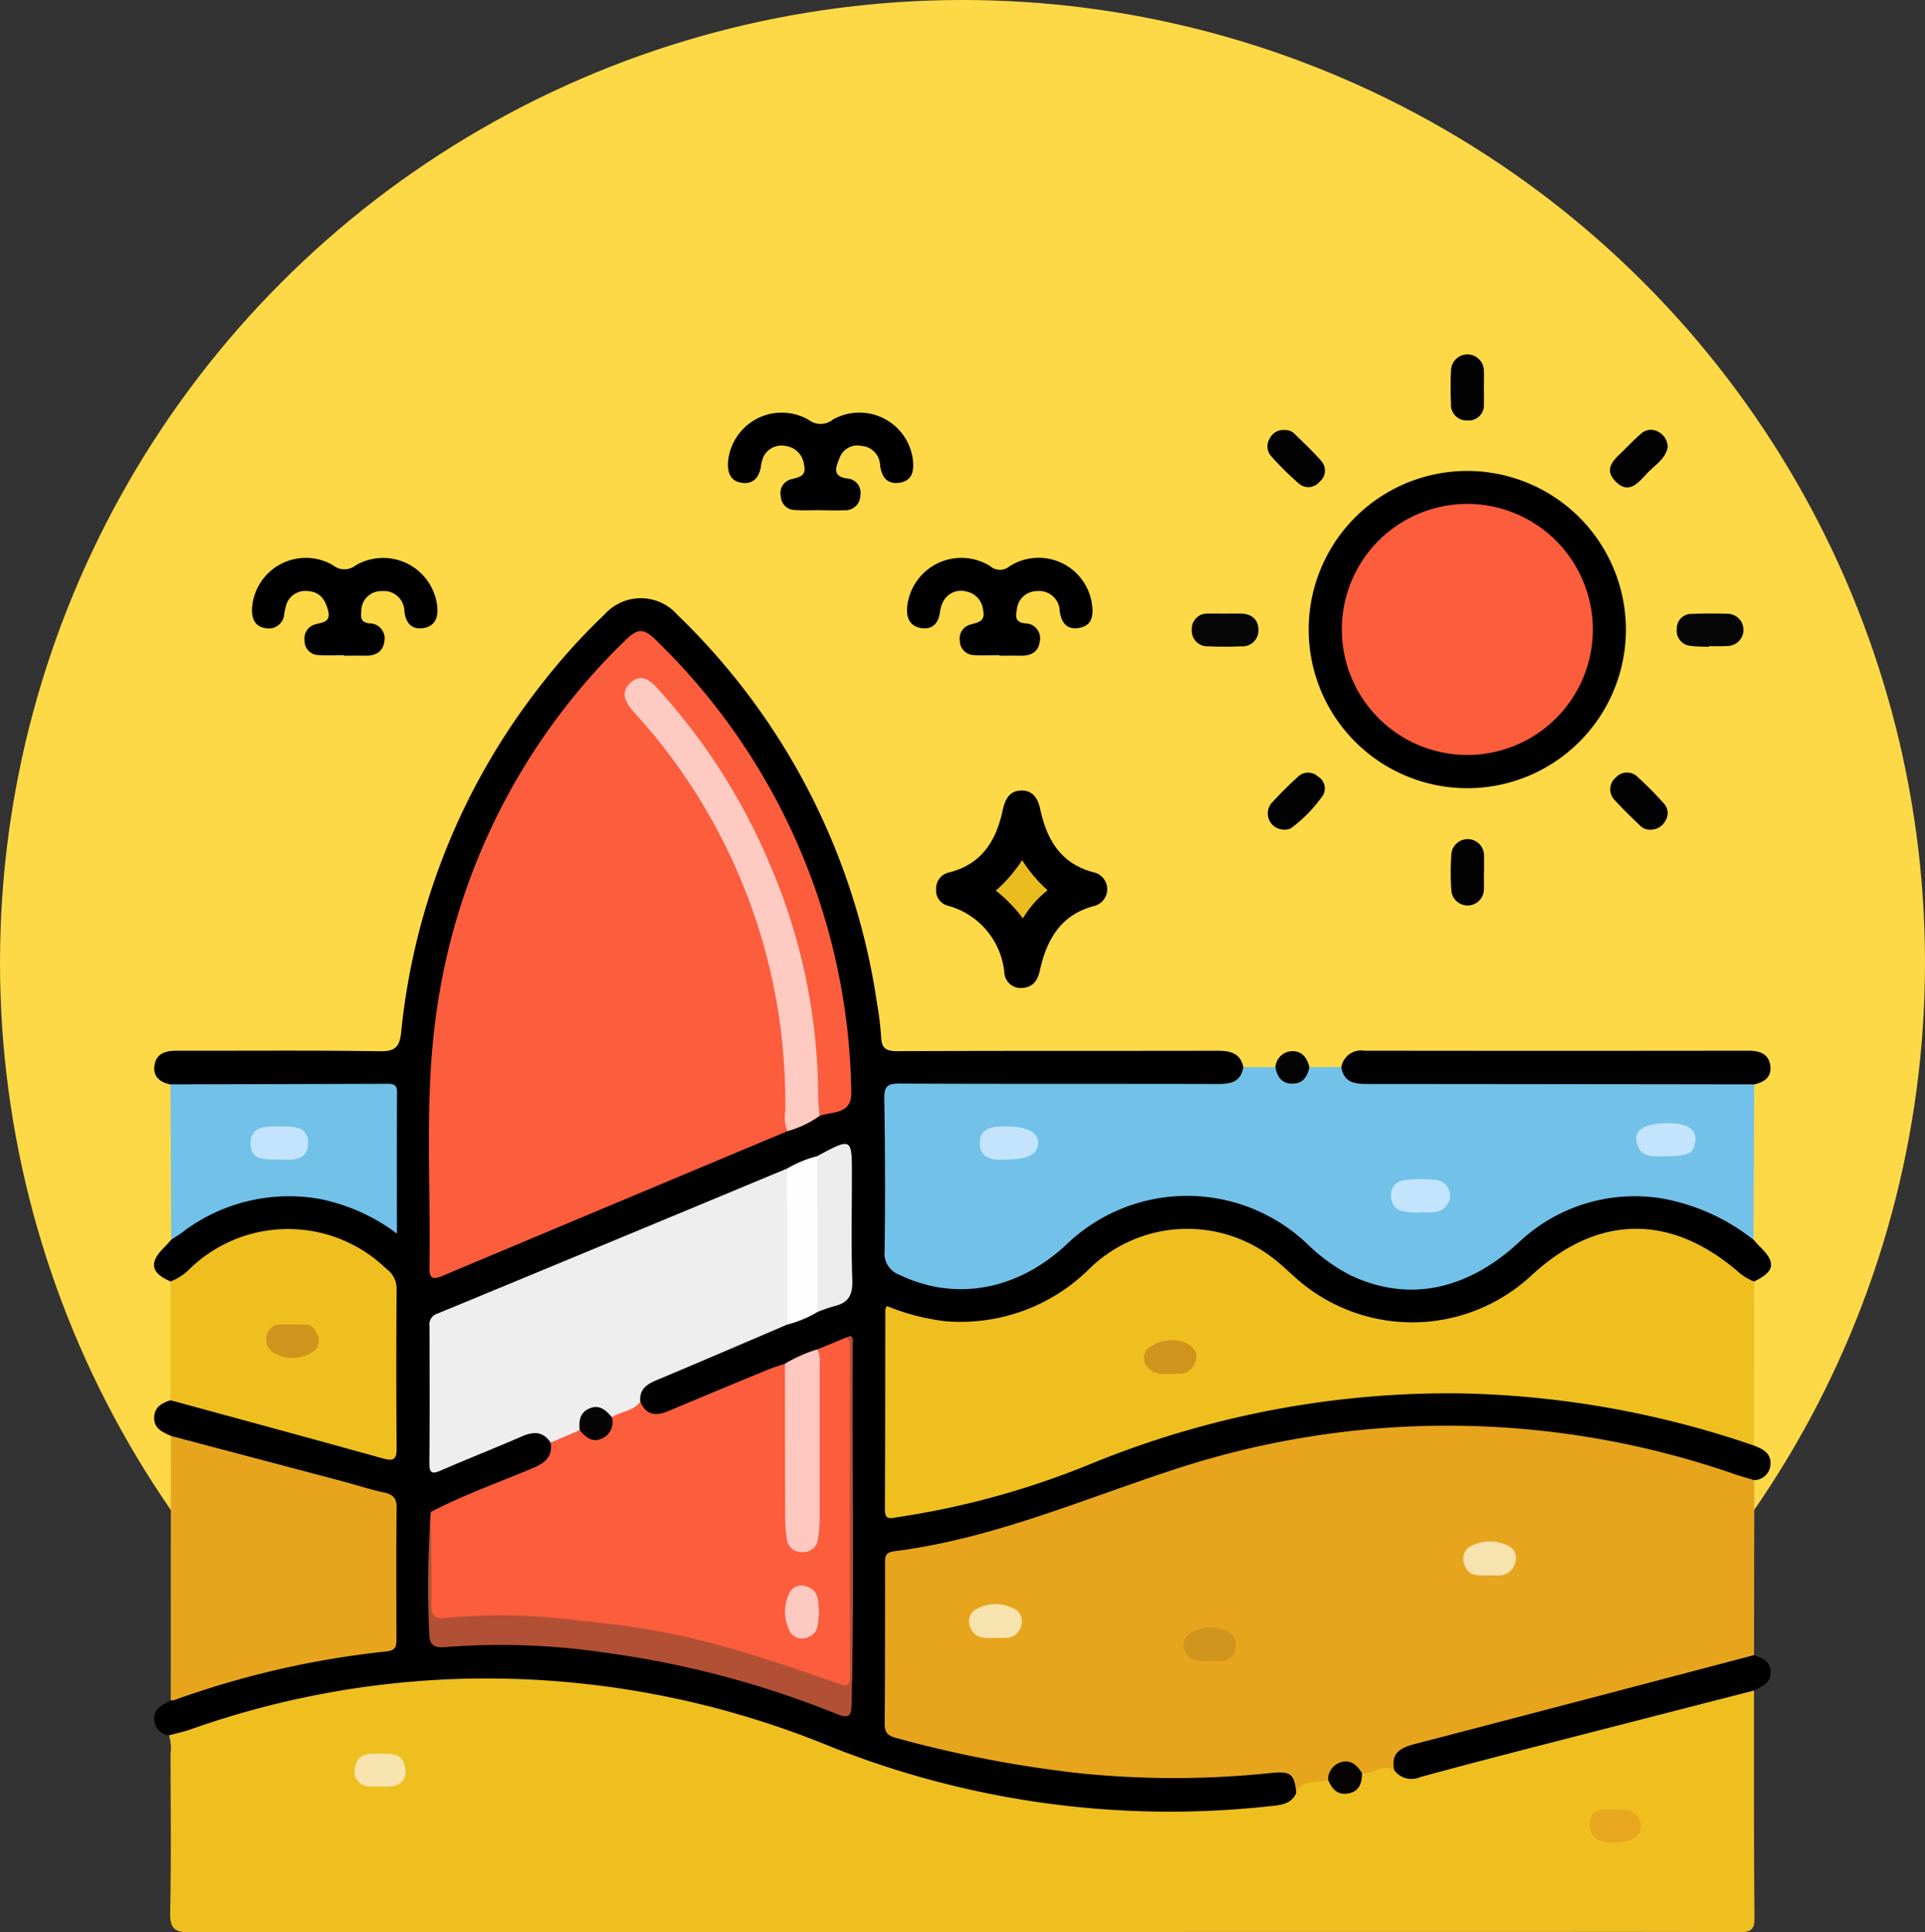 <svg xmlns="http://www.w3.org/2000/svg" xmlns:xlink="http://www.w3.org/1999/xlink" width="125" height="125.474" viewBox="0 0 125 125.474">
  <rect x="0" y="0" width="125" height="125.474" fill="#333333" stroke="none"/>
  <defs>
    <clipPath id="clip-path">
      <rect id="Rectángulo_35805" data-name="Rectángulo 35805" width="105" height="102.474" fill="none"/>
    </clipPath>
  </defs>
  <g id="Grupo_87713" data-name="Grupo 87713" transform="translate(-1158 -1948)">
    <circle id="Elipse_4825" data-name="Elipse 4825" cx="62.5" cy="62.5" r="62.5" transform="translate(1158 1948)" fill="#fed947"/>
    <g id="Grupo_87712" data-name="Grupo 87712" transform="translate(1168 1971)">
      <g id="Grupo_87712-2" data-name="Grupo 87712" clip-path="url(#clip-path)">
        <path id="Trazado_123288" data-name="Trazado 123288" d="M104.193,112.861c0,4.927-.011,9.855.031,14.782.006.8-.3.913-.99.91-5.212-.025-10.424-.014-15.636-.014q-42.463,0-84.926.028c-1.1,0-1.347-.287-1.325-1.348.072-3.426.029-6.855.024-10.283a2.632,2.632,0,0,0-.1-1.162c.041-.258.255-.324.454-.4A62.984,62.984,0,0,1,18.319,111.9c9.623-.716,18.683,1.4,27.563,4.88a52.7,52.7,0,0,0,18.3,3.534c2.784.057,5.55-.019,8.319-.238a2.178,2.178,0,0,0,1.629-.668,2.276,2.276,0,0,1,2.289-.911,1.45,1.45,0,0,1,.524.349c.754.589,1.079.511,1.551-.365a1.346,1.346,0,0,1,.234-.354,2.361,2.361,0,0,1,2.27-.252,1.788,1.788,0,0,0,1.717.245c5.411-1.4,10.814-2.833,16.221-4.253q2.067-.543,4.142-1.052c.369-.091.76-.251,1.119.051" transform="translate(-0.297 -26.092)" fill="#efbf20"/>
        <path id="Trazado_123289" data-name="Trazado 123289" d="M74.172,98.248c-.289.655-.871.773-1.5.836a59.549,59.549,0,0,1-28.622-3.8,58.817,58.817,0,0,0-23.76-4.456A57.648,57.648,0,0,0,2.409,94.11c-.466.166-.957.267-1.435.4a1.083,1.083,0,0,1-.956-.993c-.067-.77.55-.99,1.072-1.279a2.523,2.523,0,0,1,1.3-.7A59.561,59.561,0,0,1,13.713,88.9c1.628-.212,1.627-.233,1.627-1.828,0-2.174.005-4.347,0-6.521,0-1.341-.032-1.364-1.361-1.74-3.908-1.106-7.844-2.108-11.754-3.2A1.825,1.825,0,0,1,1.1,75.065C.583,74.821.015,74.617.013,73.908S.5,72.93,1.077,72.75c.422-.29.828-.048,1.228.056,3.928,1.025,7.84,2.113,11.762,3.163,1.215.325,1.277.283,1.28-.973.008-2.993-.016-5.985.014-8.977a2.265,2.265,0,0,0-.979-1.995,8.783,8.783,0,0,0-11.329-.059c-.595.44-1.037,1.238-1.975,1.071-1.272-.543-1.412-1.213-.455-2.171.172-.172.33-.357.494-.536,1.059-1.554,2.739-2.139,4.394-2.654A10.951,10.951,0,0,1,14.578,60.8a.922.922,0,0,0,.606.231c.277-.286.13-.659.142-.993a61.467,61.467,0,0,1,.159-6.519c.139-.98-.5-1.018-1.2-1.018q-5.832,0-11.663,0a2.481,2.481,0,0,1-1.554-.259C.389,52.108-.078,51.732.034,51c.12-.783.732-.948,1.446-.947,4.39.011,8.781-.034,13.17.035,1.013.016,1.3-.274,1.4-1.246a43.529,43.529,0,0,1,9.043-22.493,40.246,40.246,0,0,1,4.151-4.61,3.157,3.157,0,0,1,4.748.016,43.812,43.812,0,0,1,12.954,25.2,20.448,20.448,0,0,1,.272,2.228c.032.732.334.9,1.048.9,6.924-.031,13.848-.012,20.772-.027.825,0,1.5.123,1.7,1.066.255.819-.3,1.091-.907,1.279a5,5,0,0,1-1.491.092q-9.581,0-19.164,0c-1.528,0-1.5.05-1.388,1.589.205,2.707.054,5.422.082,8.134.018,1.87.1,2.033,1.88,2.548a9.166,9.166,0,0,0,9.366-2.37,11.532,11.532,0,0,1,14.414-1.251,17.793,17.793,0,0,1,2.247,1.814,8.971,8.971,0,0,0,12.165-.265,11.744,11.744,0,0,1,6.982-3.423,11.865,11.865,0,0,1,8.278,2.245,2.136,2.136,0,0,1,.67.821c.141.153.276.313.425.458,1.044,1.021.947,1.591-.384,2.243-.541.188-.868-.2-1.226-.473a13.9,13.9,0,0,0-2.668-1.773,8.917,8.917,0,0,0-10.1,1.8,11.654,11.654,0,0,1-11.785,2.829,12.772,12.772,0,0,1-4.975-3.056,8.8,8.8,0,0,0-12.294.129,11.761,11.761,0,0,1-12.075,2.863c-.752-.225-.939-.042-.934.7.022,3.6,0,7.21.013,10.815,0,1.159.1,1.23,1.245,1.043a60.824,60.824,0,0,0,12.619-3.67,60.351,60.351,0,0,1,40.778-1.3,2.3,2.3,0,0,1,1.382.748c.581.224,1.134.5,1.072,1.247a1.08,1.08,0,0,1-1.049,1c-.583.343-1.117.023-1.638-.159A54.632,54.632,0,0,0,87.3,74.831,57.446,57.446,0,0,0,68.336,76.9c-3.411.957-6.652,2.379-10,3.5a61.847,61.847,0,0,1-9.021,2.283c-1.367.24-1.424.315-1.435,1.742-.023,3,.073,6-.054,9-.034.8.455.957,1.018,1.112a82.691,82.691,0,0,0,9.119,1.877A57.066,57.066,0,0,0,65.847,97a37.355,37.355,0,0,0,5.229-.241,9.169,9.169,0,0,1,1.815-.083c1.127.084,1.387.413,1.282,1.571" transform="translate(0 -4.827)"/>
        <path id="Trazado_123290" data-name="Trazado 123290" d="M88.624,114.612c-.113-1.193-.346-1.424-1.549-1.306a60.334,60.334,0,0,1-12.388.041,77.413,77.413,0,0,1-12.053-2.306c-.551-.15-.741-.363-.736-.941.031-3.425.021-6.85.025-10.276,0-.425-.075-.823.58-.905,6.279-.785,12.051-3.291,18-5.246a56.779,56.779,0,0,1,36.54.225c.438.146.882.272,1.324.407q-.009,5.68-.019,11.359c-.226.448-.684.481-1.088.587q-9.984,2.639-19.975,5.249c-1.006.262-1.9.552-2.3,1.619-.743-.389-1.377.274-2.086.215-1.307-.582-1.307-.582-2.2.428-.688.287-1.666-.133-2.068.85" transform="translate(-14.451 -21.191)" fill="#e7a51e"/>
        <path id="Trazado_123291" data-name="Trazado 123291" d="M118.346,88.16a62.022,62.022,0,0,0-19.076-3.387,61.317,61.317,0,0,0-24.087,4.621A54.142,54.142,0,0,1,62.748,92.81c-.449.066-.836.229-.832-.5.023-4.319.019-8.639.028-12.959a.911.911,0,0,1,.1-.25,14.541,14.541,0,0,0,3.786.983,11.865,11.865,0,0,0,9.425-3.462,9.1,9.1,0,0,1,11.952-.566c.45.35.861.75,1.288,1.128a11.359,11.359,0,0,0,15.464-.126c4.26-3.91,9.006-3.967,13.406-.147a3.39,3.39,0,0,0,1,.6q-.009,5.327-.018,10.655" transform="translate(-14.456 -17.296)" fill="#efbf20"/>
        <path id="Trazado_123292" data-name="Trazado 123292" d="M118.312,71.607a13.316,13.316,0,0,0-5.964-2.692A10.958,10.958,0,0,0,103,71.834c-3.4,3.1-7.2,3.827-10.9,2.055a11.546,11.546,0,0,1-2.677-1.928,11.307,11.307,0,0,0-15.834.049c-3.206,2.919-7.186,3.585-10.764,1.857a1.471,1.471,0,0,1-.936-1.567c.037-3.282.035-6.566-.025-9.848-.015-.822.214-1,1.006-.995,6.885.032,13.771.011,20.656.028.835,0,1.5-.124,1.65-1.095h2.077c1.105,1,1.105,1,2.208,0h2.077a3.861,3.861,0,0,0,2.7.736q11.154-.026,22.309,0c.618,0,1.3-.166,1.807.387q-.023,5.048-.046,10.1" transform="translate(-14.444 -14.099)" fill="#72c1e8"/>
        <path id="Trazado_123293" data-name="Trazado 123293" d="M1.428,91.631q5.522,1.459,11.043,2.92c.929.246,1.845.549,2.783.751.584.126.839.351.832.99-.031,2.819-.015,5.639-.011,8.459,0,.448.015.806-.626.872a58.68,58.68,0,0,0-13.815,3.166.771.771,0,0,1-.212.015q0-8.586.006-17.171" transform="translate(-0.332 -21.393)" fill="#e7a51e"/>
        <path id="Trazado_123294" data-name="Trazado 123294" d="M1.407,77.509a3.585,3.585,0,0,0,1.314-.888,9.174,9.174,0,0,1,12.7.074,1.583,1.583,0,0,1,.662,1.258q-.041,5.2,0,10.391c.005.711-.2.849-.871.663-4.6-1.278-9.2-2.526-13.808-3.783q0-3.858,0-7.714" transform="translate(-0.328 -17.301)" fill="#efbf20"/>
        <path id="Trazado_123295" data-name="Trazado 123295" d="M118.419,20.2A10.3,10.3,0,1,1,108.18,9.888,10.311,10.311,0,0,1,118.419,20.2" transform="translate(-22.84 -2.308)"/>
        <path id="Trazado_123296" data-name="Trazado 123296" d="M1.4,61.841q7.01-.018,14.02-.038c.386,0,.691,0,.688.538-.017,2.993-.008,5.987-.008,9.19a12.389,12.389,0,0,0-4.965-2.241A11.408,11.408,0,0,0,2.15,71.459c-.23.166-.47.315-.706.473L1.4,61.841" transform="translate(-0.326 -14.429)" fill="#71c1e8"/>
        <path id="Trazado_123297" data-name="Trazado 123297" d="M71.741,49.789a1.066,1.066,0,0,1-1.053-.975A4.993,4.993,0,0,0,67,44.436a1.015,1.015,0,0,1-.745-1.056,1.063,1.063,0,0,1,.849-1.1c2.115-.533,3.048-2.055,3.474-4.036.141-.656.405-1.266,1.2-1.281s1.1.561,1.243,1.23c.433,2.018,1.378,3.57,3.543,4.1a1.125,1.125,0,0,1,0,2.155c-2.207.555-3.126,2.182-3.577,4.214-.145.654-.461,1.117-1.246,1.121" transform="translate(-15.468 -8.631)"/>
        <path id="Trazado_123298" data-name="Trazado 123298" d="M127.4,61.187q-12.583-.018-25.166-.027c-.834,0-1.5-.122-1.65-1.095A1.291,1.291,0,0,1,102.062,59q12.463.017,24.926,0c.714,0,1.325.166,1.444.947.113.729-.356,1.1-1.036,1.237" transform="translate(-23.482 -13.775)" fill="#010101"/>
        <path id="Trazado_123299" data-name="Trazado 123299" d="M105.043,117.656c-.242-1.156.492-1.463,1.406-1.7q10.984-2.861,21.959-5.754c.535.182,1.052.383,1.08,1.072.031.749-.57.947-1.077,1.225q-6.453,1.655-12.905,3.313c-2.925.756-5.851,1.511-8.765,2.306a1.381,1.381,0,0,1-1.7-.461" transform="translate(-24.513 -25.729)"/>
        <path id="Trazado_123300" data-name="Trazado 123300" d="M69.776,23.566c-.57,0-1.144.038-1.71-.011a.93.93,0,0,1-.847-.951.92.92,0,0,1,.636-1.007c.506-.161,1.056-.176.873-.978a1.352,1.352,0,0,0-1.066-1.182,1.3,1.3,0,0,0-1.537.678,2.239,2.239,0,0,0-.205.714c-.11.737-.543,1.1-1.257.97s-.931-.7-.861-1.38a3.537,3.537,0,0,1,5.383-2.638.965.965,0,0,0,1.269.01A3.5,3.5,0,0,1,75.806,20.3c.09.707,0,1.336-.814,1.492s-1.172-.322-1.284-1.072A1.343,1.343,0,0,0,72.2,19.407a1.309,1.309,0,0,0-1.279,1.213c-.084.455-.105.822.551.882a.97.97,0,0,1,.938,1.187c-.092.686-.586.924-1.237.911-.464-.009-.928,0-1.392,0v-.034" transform="translate(-14.893 -4.025)"/>
        <path id="Trazado_123301" data-name="Trazado 123301" d="M14.27,23.564c-.57,0-1.144.038-1.709-.011a.909.909,0,0,1-.845-.947.933.933,0,0,1,.621-1.018c.47-.168,1.119-.1.9-.945-.182-.688-.519-1.176-1.274-1.235a1.3,1.3,0,0,0-1.463.975,5.2,5.2,0,0,0-.109.524,1,1,0,0,1-1.227.9c-.694-.112-.882-.625-.862-1.267a3.5,3.5,0,0,1,5.263-2.813,1.167,1.167,0,0,0,1.455.015,3.533,3.533,0,0,1,5.308,2.653c.075.678-.115,1.258-.836,1.4-.769.15-1.191-.26-1.293-1.046A1.34,1.34,0,0,0,16.7,19.407,1.279,1.279,0,0,0,15.4,20.7c-.041.419-.046.746.539.8a.978.978,0,0,1,.956,1.18c-.089.67-.58.931-1.234.918-.464-.01-.928,0-1.392,0v-.034" transform="translate(-1.937 -4.023)"/>
        <path id="Trazado_123302" data-name="Trazado 123302" d="M54.668,11.278c-.57,0-1.142.03-1.709-.008a.921.921,0,0,1-.905-.888.917.917,0,0,1,.643-1.1c.523-.149,1.046-.185.862-.958a1.379,1.379,0,0,0-1.173-1.211,1.307,1.307,0,0,0-1.491.773,2.658,2.658,0,0,0-.139.617c-.141.688-.524,1.115-1.262.995-.68-.11-.888-.6-.873-1.257A3.5,3.5,0,0,1,53.871,5.42,1.264,1.264,0,0,0,55.432,5.4a3.5,3.5,0,0,1,5.193,2.563c.087.73,0,1.42-.891,1.538-.8.107-1.144-.406-1.234-1.144a1.3,1.3,0,0,0-1.233-1.253,1.22,1.22,0,0,0-1.388.763c-.218.565-.566,1.23.532,1.362a.921.921,0,0,1,.809,1.082.976.976,0,0,1-1.055.974c-.5.023-1,0-1.5,0v-.016" transform="translate(-11.352 -1.153)"/>
        <path id="Trazado_123303" data-name="Trazado 123303" d="M112,2.16c0,.356.015.713,0,1.069A.989.989,0,0,1,110.925,4.3a1.008,1.008,0,0,1-1.059-1.092,21.11,21.11,0,0,1,0-2.136A1.064,1.064,0,1,1,112,1.091c.014.356,0,.712,0,1.069" transform="translate(-25.644 0)" fill="#020202"/>
        <path id="Trazado_123304" data-name="Trazado 123304" d="M112,43.275c0,.356.014.713,0,1.069a1.059,1.059,0,0,1-2.117.028,17.1,17.1,0,0,1,0-2.242,1.064,1.064,0,1,1,2.126.077c.008.356,0,.712,0,1.069" transform="translate(-25.643 -9.592)" fill="#020202"/>
        <path id="Trazado_123305" data-name="Trazado 123305" d="M131.087,24.128c-.39-.018-.785-.008-1.171-.062A.982.982,0,0,1,129,22.959a.94.94,0,0,1,.948-.969c.781-.034,1.566-.034,2.348-.011a1.047,1.047,0,0,1,.074,2.09,11.656,11.656,0,0,1-1.279.008c0,.018,0,.034,0,.052" transform="translate(-30.116 -5.127)" fill="#050505"/>
        <path id="Trazado_123306" data-name="Trazado 123306" d="M90.187,21.968c.285,0,.57,0,.855,0,.716,0,1.193.343,1.2,1.06a1.028,1.028,0,0,1-1.1,1.067c-.71.034-1.424.032-2.135,0a1.018,1.018,0,0,1-1.092-1.071,1,1,0,0,1,1.1-1.052c.392-.011.783,0,1.175,0" transform="translate(-20.526 -5.128)" fill="#050505"/>
        <path id="Trazado_123307" data-name="Trazado 123307" d="M125.966,39.149a.9.9,0,0,1-.691-.29c-.537-.52-1.081-1.036-1.581-1.591a1,1,0,0,1,.041-1.518.98.98,0,0,1,1.441.008,23.25,23.25,0,0,1,1.653,1.668.921.921,0,0,1,.143,1.094,1.088,1.088,0,0,1-1.007.628" transform="translate(-28.802 -8.274)" fill="#020202"/>
        <path id="Trazado_123308" data-name="Trazado 123308" d="M127.089,7.515c-.128.767-.79,1.144-1.272,1.647-.578.6-1.217,1.5-2.106.6s.028-1.518.613-2.116c.348-.356.7-.711,1.08-1.029a.941.941,0,0,1,1.1-.071,1.128,1.128,0,0,1,.584.973" transform="translate(-28.797 -1.494)" fill="#020202"/>
        <path id="Trazado_123309" data-name="Trazado 123309" d="M95.446,6.424a.834.834,0,0,1,.648.254c.583.573,1.185,1.133,1.721,1.748a.932.932,0,0,1-.1,1.35.935.935,0,0,1-1.348.122,20.127,20.127,0,0,1-1.819-1.8.958.958,0,0,1-.086-1.108.99.99,0,0,1,.98-.57" transform="translate(-22.024 -1.499)" fill="#020202"/>
        <path id="Trazado_123310" data-name="Trazado 123310" d="M95.453,39.144a1.054,1.054,0,0,1-.865-1.722c.556-.6,1.13-1.185,1.74-1.728a.93.93,0,0,1,1.272,0,.891.891,0,0,1,.334,1.217,9.219,9.219,0,0,1-2.065,2.131.889.889,0,0,1-.416.106" transform="translate(-22.024 -8.274)" fill="#020202"/>
        <path id="Trazado_123311" data-name="Trazado 123311" d="M97.2,60.074c-.119.616-.409,1.074-1.105,1.074s-.988-.457-1.1-1.075A1.123,1.123,0,0,1,96.04,59.04c.672-.029,1.014.417,1.157,1.035" transform="translate(-22.177 -13.784)" fill="#040405"/>
        <path id="Trazado_123312" data-name="Trazado 123312" d="M18.692,120.666a5.372,5.372,0,0,1-.846-.008.924.924,0,0,1-.826-1.144c.133-1.045.954-.967,1.7-.971s1.474.016,1.568,1a.928.928,0,0,1-.854,1.124,5.073,5.073,0,0,1-.74.006v0" transform="translate(-3.97 -27.676)" fill="#f7e4ae"/>
        <path id="Trazado_123313" data-name="Trazado 123313" d="M123.239,123.29a4.84,4.84,0,0,1,.746.006,1.082,1.082,0,0,1,.95,1.115c.02.7-.839,1.093-2.065,1.013-.795-.052-1.314-.453-1.256-1.263.074-1.046.93-.863,1.625-.871" transform="translate(-28.392 -28.782)" fill="#e8a71e"/>
        <path id="Trazado_123314" data-name="Trazado 123314" d="M99.463,120.4a1.169,1.169,0,0,1,.915-1.167c.634-.13.989.265,1.288.74-.013.6-.144,1.147-.832,1.3-.731.164-1.121-.257-1.371-.873" transform="translate(-23.222 -27.832)" fill="#040301"/>
        <path id="Trazado_123315" data-name="Trazado 123315" d="M46.569,55.927Q35.394,60.608,24.222,65.3c-.6.253-.911.294-.9-.509.1-5.7-.366-11.426.533-17.1A41.577,41.577,0,0,1,36.028,24.067c.829-.819,1.217-.815,2.062.032A41.646,41.646,0,0,1,50.715,53.383c.041,1.5-1.23,1.238-2.069,1.558a1.759,1.759,0,0,1-.42-1.489c-.1-9.93-3.712-18.475-10.162-25.909a2.184,2.184,0,0,0-.556-.5.69.69,0,0,0-.8-.016.7.7,0,0,0-.238.77,2.671,2.671,0,0,0,.71,1.177A37.831,37.831,0,0,1,46.591,50.7a27.374,27.374,0,0,1-.022,5.232" transform="translate(-5.437 -5.477)" fill="#fb5d3d"/>
        <path id="Trazado_123316" data-name="Trazado 123316" d="M37.027,87.469c.387.888,1.024.936,1.83.594,2.149-.911,4.309-1.8,6.467-2.691.356-.146.729-.254,1.094-.379a2.3,2.3,0,0,1,.277,1.544c.012,2.711,0,5.422.008,8.132a3.246,3.246,0,0,0,.277,1.67c.329.573.832.567,1.128-.021a4.092,4.092,0,0,0,.287-1.887q.008-4.493,0-8.988a5.273,5.273,0,0,1,.125-1.379l1.9-.785c.414-.023.33.294.33.517.007,7.208,0,14.415.014,21.623,0,.8-.4.8-.96.625q-1.528-.491-3.045-1.017A58.51,58.51,0,0,0,30.557,101.8a37.928,37.928,0,0,0-6.083-.028c-.776.084-1.187-.153-1.144-1.056.1-2.028-.078-4.062.087-6.09,2.167-1.144,4.484-1.939,6.728-2.9.757-.326,1.186-.747,1.057-1.6.438-.684,1.182-.76,1.871-.946,1.363.659,1.5.607,2.057-.769a3.561,3.561,0,0,1,1.9-.936" transform="translate(-5.446 -19.443)" fill="#fb5d3d"/>
        <path id="Trazado_123317" data-name="Trazado 123317" d="M33.088,85.969,31.2,86.78c-.487-.746-1.111-.732-1.858-.408-1.727.749-3.48,1.438-5.207,2.188-.548.238-.817.309-.809-.462.03-2.959.016-5.918.008-8.876a.729.729,0,0,1,.5-.815q11.373-4.7,22.731-9.43a1.555,1.555,0,0,1,.363,1.284c.018,2.514.013,5.028,0,7.543a1.845,1.845,0,0,1-.343,1.3c-2.838,1.21-5.671,2.434-8.518,3.623-.655.274-1.124.611-1.042,1.4-.463.618-1.26.616-1.85,1-1.38-.417-1.38-.417-2.09.842" transform="translate(-5.446 -16.104)" fill="#eee"/>
        <path id="Trazado_123318" data-name="Trazado 123318" d="M50.439,56.856a2.336,2.336,0,0,1-.145-1.259,37.5,37.5,0,0,0-8.432-24.339c-.464-.587-.977-1.135-1.469-1.7-.52-.6-.82-1.256-.1-1.857.7-.586,1.253-.1,1.734.436a39.833,39.833,0,0,1,7.311,11.493,38.152,38.152,0,0,1,3.093,14.853c0,.462.057.924.089,1.386a6.635,6.635,0,0,1-2.078.986" transform="translate(-9.307 -6.406)" fill="#fecac2"/>
        <path id="Trazado_123319" data-name="Trazado 123319" d="M23.394,94.6c.017,2,.061,4,.037,6-.008.7.2.987.918.878a37.677,37.677,0,0,1,8.824.195A50.141,50.141,0,0,1,43.5,103.638c2.146.642,4.268,1.371,6.382,2.112.581.2.737.133.737-.494q-.022-10.66-.01-21.319c0-.248.025-.507-.212-.683.094-.028.216-.108.274-.075.184.105.132.311.13.481-.056,7.811.116,15.622-.081,23.432-.018.728-.158.936-.921.637a62.564,62.564,0,0,0-15.128-4.006,46.3,46.3,0,0,0-10.233-.361c-.717.07-1.144-.017-1.144-.885a68.434,68.434,0,0,1,.1-7.881" transform="translate(-5.423 -19.418)" fill="#b15035"/>
        <path id="Trazado_123320" data-name="Trazado 123320" d="M55.554,84.3a1.68,1.68,0,0,1,.151.937q0,5.084,0,10.17a8.579,8.579,0,0,1-.111,1.169.93.93,0,0,1-1.013.887.946.946,0,0,1-1.016-.895,8.772,8.772,0,0,1-.1-1.276q-.016-5.032-.013-10.063a9.65,9.65,0,0,1,2.1-.929" transform="translate(-12.479 -19.682)" fill="#fec8c0"/>
        <path id="Trazado_123321" data-name="Trazado 123321" d="M56.076,67.688c2.253-1.207,2.253-1.207,2.253,1.244,0,2.277-.053,4.555.026,6.828.032.944-.256,1.457-1.159,1.67a11.022,11.022,0,0,0-1.1.378,1.572,1.572,0,0,1-.359-1.285c-.017-2.511-.013-5.022,0-7.533a1.854,1.854,0,0,1,.343-1.3" transform="translate(-13.01 -15.619)" fill="#ececec"/>
        <path id="Trazado_123322" data-name="Trazado 123322" d="M55.589,67.929q.01,5.06.02,10.12a7.379,7.379,0,0,1-1.946.813q-.011-5.066-.024-10.13a7.579,7.579,0,0,1,1.95-.8" transform="translate(-12.523 -15.859)" fill="#fefefe"/>
        <path id="Trazado_123323" data-name="Trazado 123323" d="M112.677,102.772c-.718.006-1.42.116-1.686-.694a.936.936,0,0,1,.33-1.152,2.629,2.629,0,0,1,2.451-.1.9.9,0,0,1,.536,1.068c-.232.886-.957.941-1.632.875" transform="translate(-25.897 -23.481)" fill="#f7e3ae"/>
        <path id="Trazado_123324" data-name="Trazado 123324" d="M88.713,110.042a2.556,2.556,0,0,1-.688-.061.971.971,0,0,1-.408-1.732,2.588,2.588,0,0,1,2.5-.107.968.968,0,0,1,.444,1.194.936.936,0,0,1-1.048.708c-.176-.018-.356,0-.8,0" transform="translate(-20.367 -25.185)" fill="#cf941c"/>
        <path id="Trazado_123325" data-name="Trazado 123325" d="M70.865,108.071c-.822.049-1.475.048-1.753-.727a.9.9,0,0,1,.475-1.176,2.586,2.586,0,0,1,2.352,0,.9.9,0,0,1,.5,1.08,1,1,0,0,1-.879.817,4.712,4.712,0,0,1-.694.006" transform="translate(-16.12 -24.721)" fill="#f7e3ae"/>
        <path id="Trazado_123326" data-name="Trazado 123326" d="M85.3,85.71a2.019,2.019,0,0,1-.6-.049,1.262,1.262,0,0,1-.6-.389.857.857,0,0,1-.035-1.161,2.52,2.52,0,0,1,2.448-.458c.434.228.895.57.726,1.157a1.155,1.155,0,0,1-1.164.9H85.3" transform="translate(-19.578 -19.496)" fill="#cf941c"/>
        <path id="Trazado_123327" data-name="Trazado 123327" d="M106.671,72.05a5.83,5.83,0,0,1-1.052-.075.944.944,0,0,1-.818-.957.921.921,0,0,1,.813-1.061,8.1,8.1,0,0,1,2.109-.023,1,1,0,0,1,.9,1.026,1.078,1.078,0,0,1-1,1.054,5.807,5.807,0,0,1-.953.009v.028" transform="translate(-24.468 -16.314)" fill="#c3e4fd"/>
        <path id="Trazado_123328" data-name="Trazado 123328" d="M127.321,67.284c-.648.037-1.558.114-1.75-.987-.132-.753.652-1.161,2.04-1.157,1.446,0,2.025.5,1.725,1.463-.174.561-.5.681-2.015.681" transform="translate(-29.314 -15.208)" fill="#c4e4fd"/>
        <path id="Trazado_123329" data-name="Trazado 123329" d="M71.692,67.56c-.728.048-1.718.047-1.738-1.047s.964-1.112,1.824-1.1c1.287.017,1.991.4,1.964,1.116-.027.685-.675,1.032-2.05,1.032" transform="translate(-16.332 -15.271)" fill="#c4e4fd"/>
        <path id="Trazado_123330" data-name="Trazado 123330" d="M11.189,82.194h.853c.485,0,.662.353.815.722a.85.85,0,0,1-.222.97,2.389,2.389,0,0,1-2.736.094,1.036,1.036,0,0,1-.343-1.151.912.912,0,0,1,.993-.64c.212.009.426,0,.639,0v0" transform="translate(-2.218 -19.188)" fill="#cf941c"/>
        <path id="Trazado_123331" data-name="Trazado 123331" d="M116.926,20.893a8.151,8.151,0,1,1-8.1-8.213,8.165,8.165,0,0,1,8.1,8.213" transform="translate(-23.493 -2.96)" fill="#fb5d3d"/>
        <path id="Trazado_123332" data-name="Trazado 123332" d="M10.172,67.557c-.98.006-1.995.127-1.995-1.037,0-1.1.942-1.118,1.8-1.111s1.931-.08,1.943,1.069-1.031,1.134-1.75,1.079" transform="translate(-1.909 -15.271)" fill="#c4e4fd"/>
        <path id="Trazado_123333" data-name="Trazado 123333" d="M73.07,46.64a9.371,9.371,0,0,0-1.759-1.805,9.377,9.377,0,0,0,1.709-1.98,9.156,9.156,0,0,0,1.656,1.957A6.726,6.726,0,0,0,73.07,46.64" transform="translate(-16.649 -10.005)" fill="#ebbc1f"/>
        <path id="Trazado_123334" data-name="Trazado 123334" d="M55.671,106.061c-.1.631.03,1.325-.707,1.589a.911.911,0,0,1-1.153-.289,2.756,2.756,0,0,1-.08-2.553.873.873,0,0,1,1.093-.448c.928.267.753,1.077.846,1.7" transform="translate(-12.481 -24.355)" fill="#fec9c1"/>
        <path id="Trazado_123335" data-name="Trazado 123335" d="M36.056,90.686c-.061-.6.008-1.151.648-1.417s1.063.126,1.442.576a1.157,1.157,0,0,1-.659,1.39c-.635.284-1.052-.106-1.43-.549" transform="translate(-8.414 -20.821)" fill="#050303"/>
      </g>
    </g>
  </g>
</svg>
